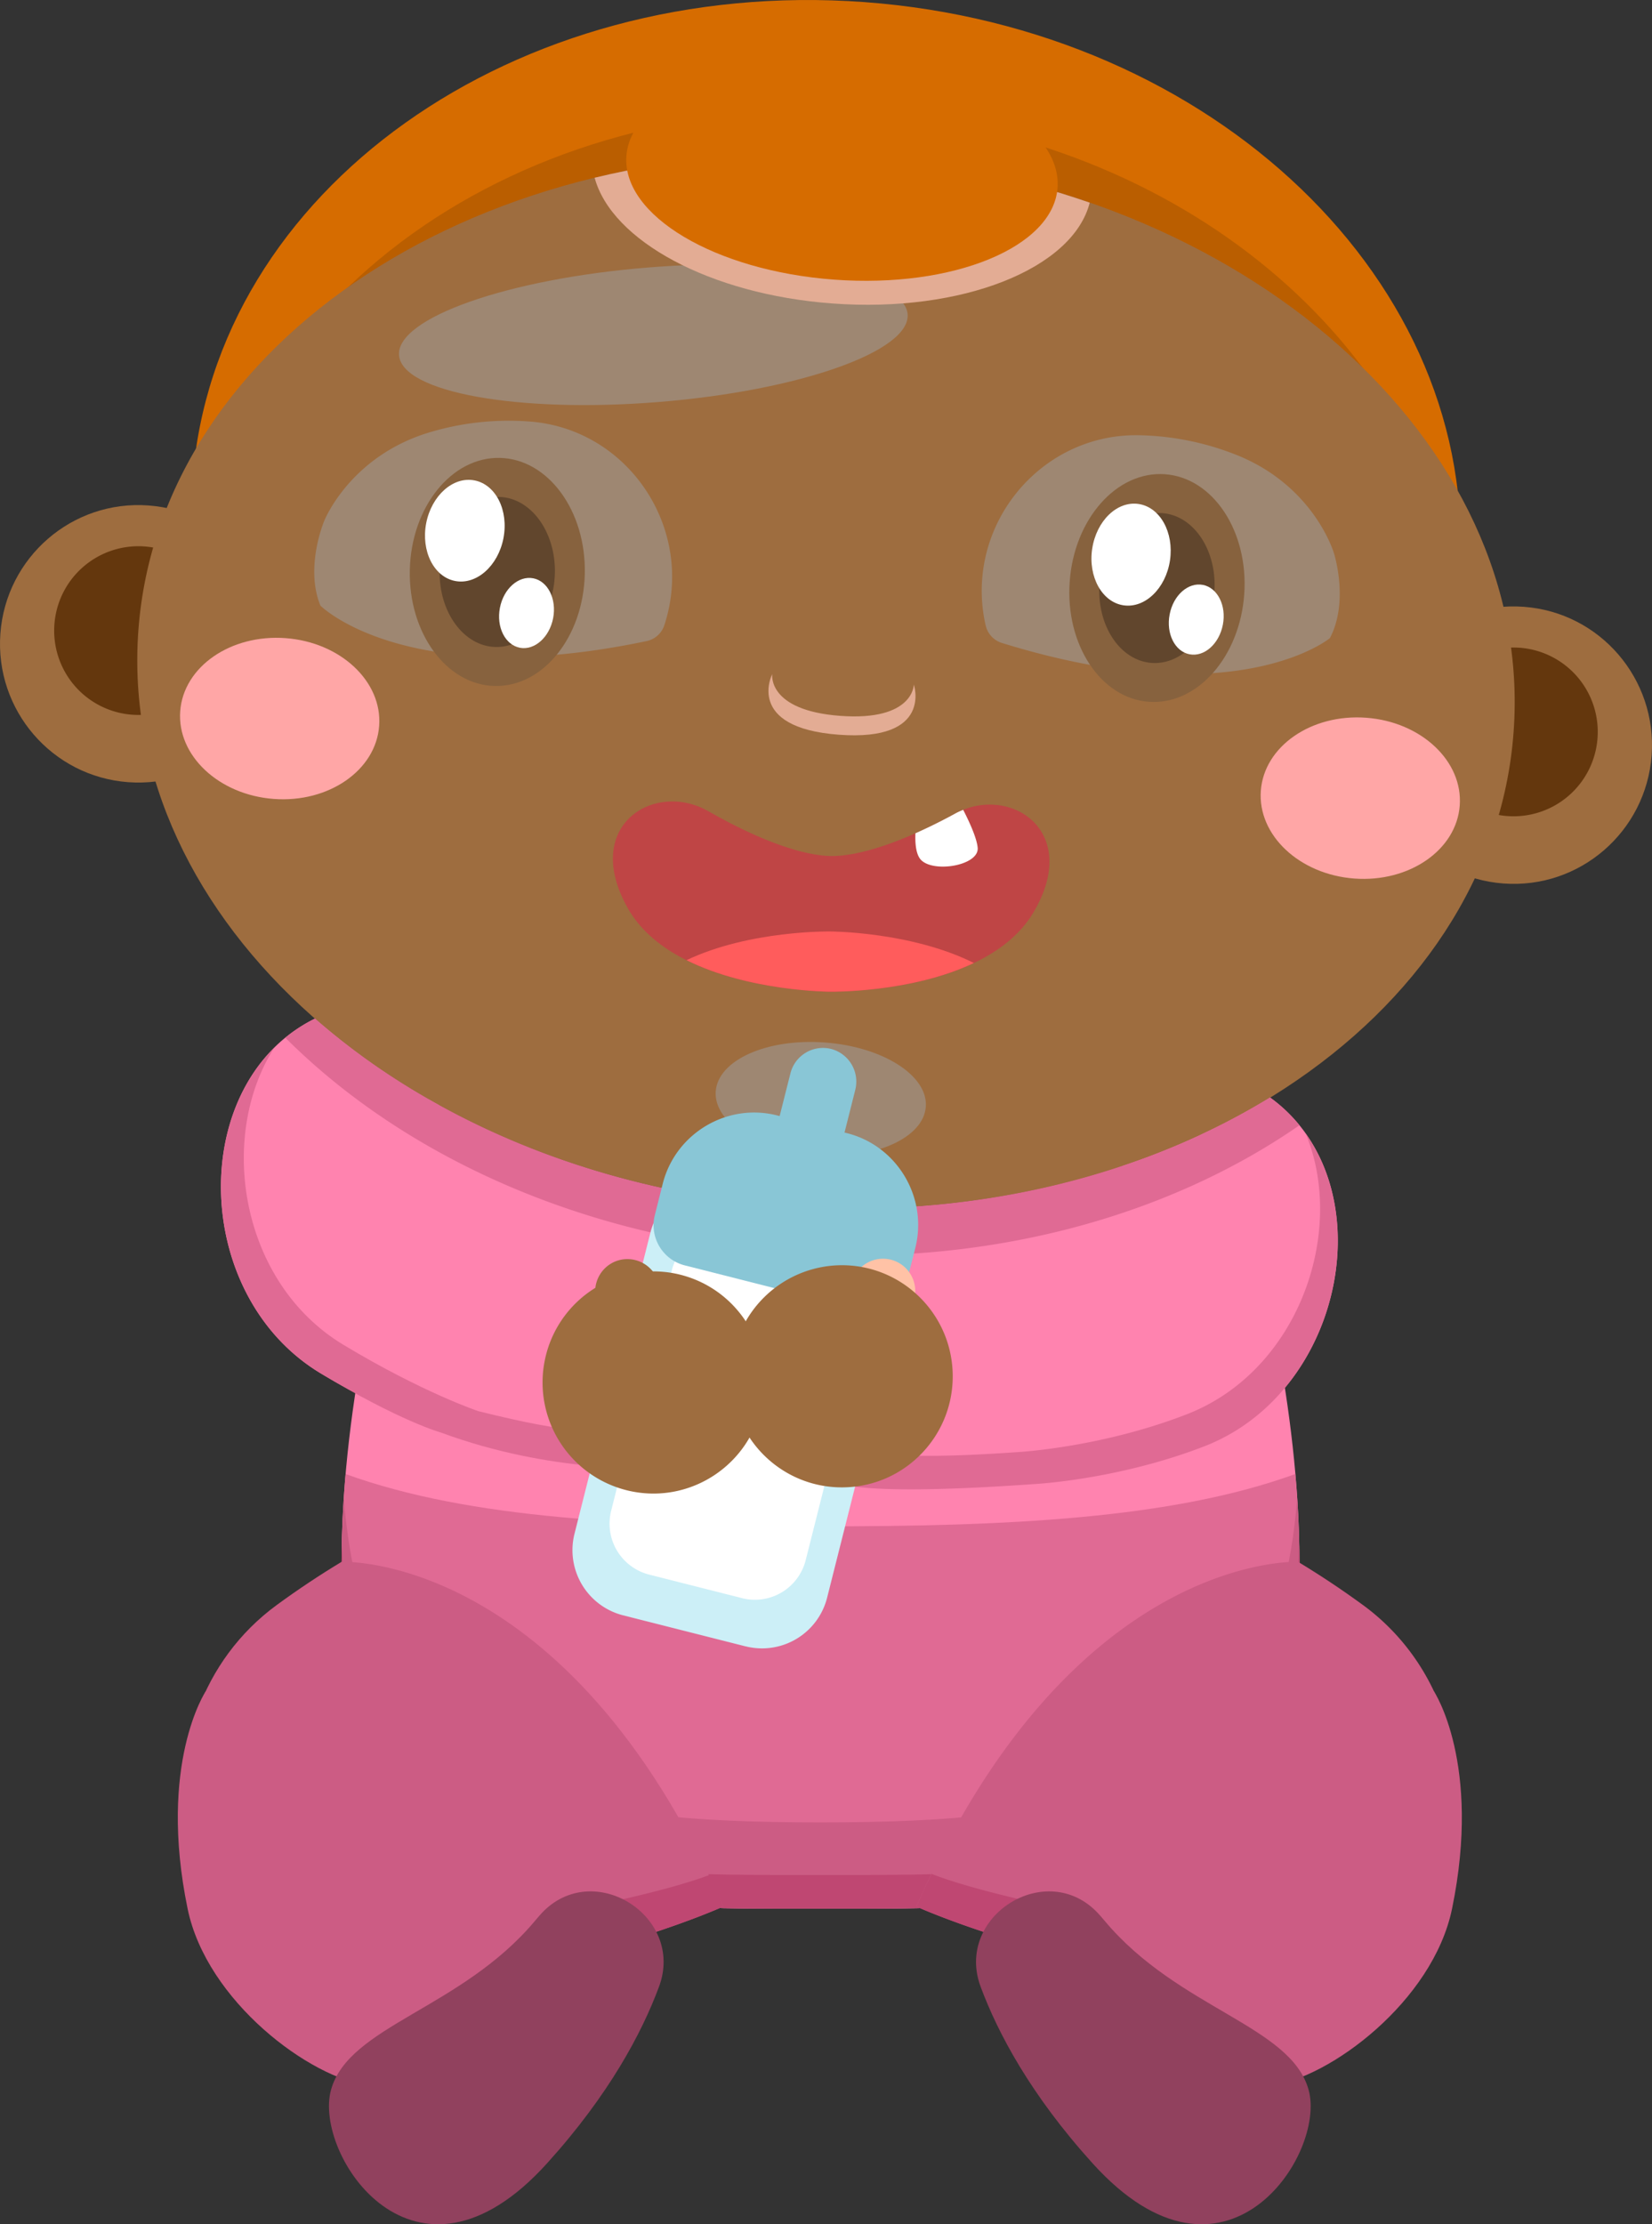 <svg xmlns="http://www.w3.org/2000/svg" width="88.2" height="118.731"><rect width="100%" height="100%" fill="#333333" stroke="none"/><g fill-rule="evenodd" stroke-miterlimit="10" data-paper-data="{&quot;isPaintingLayer&quot;:true}" style="mix-blend-mode:normal"><path fill="#ff83af" d="M42.047 64.385c8.556.63 16.59-1.034 23.108-4.321 2.665 7.927 4.22 16.386 4.22 23.306 0 18.798-11.45 18.512-25.569 18.512s-25.568.286-25.568-18.512c0-7.32 1.736-16.36 4.688-24.666 5.438 3.106 11.986 5.155 19.121 5.68"/><path fill="#9e6d3f" d="M14.752 34.91c-.299 4.078-3.837 7.144-7.908 6.843-4.067-.3-7.124-3.85-6.824-7.93.3-4.077 3.837-7.143 7.908-6.841 4.068.3 7.125 3.849 6.824 7.929" data-paper-data="{&quot;origPos&quot;:null}"/><path fill="#64370d" d="M11.867 33.992a4.498 4.498 0 0 1-4.81 4.16 4.498 4.498 0 0 1-4.152-4.822 4.499 4.499 0 0 1 4.81-4.161 4.502 4.502 0 0 1 4.152 4.823" data-paper-data="{&quot;origPos&quot;:null}"/><path fill="#9e6d3f" d="M88.18 40.317c-.299 4.08-3.84 7.146-7.909 6.844-4.07-.3-7.125-3.85-6.825-7.93.297-4.076 3.84-7.142 7.907-6.84 4.07.296 7.124 3.849 6.827 7.926" data-paper-data="{&quot;origPos&quot;:null}"/><path fill="#64370d" d="M85.291 39.4a4.496 4.496 0 0 1-4.807 4.162c-2.475-.18-4.334-2.34-4.154-4.823a4.503 4.503 0 0 1 4.814-4.162 4.5 4.5 0 0 1 4.147 4.823" data-paper-data="{&quot;origPos&quot;:null}"/><path fill="#d66c00" d="M77.916 30.623c-1.133 15.472-17.194 26.902-35.869 25.526C23.37 54.772 9.15 41.112 10.282 25.642 11.417 10.166 27.476-1.261 46.152.112c18.677 1.376 32.896 15.036 31.764 30.51"/><path fill="#ba5e00" d="M10.71 31.57c1.136-15.473 17.1-26.911 35.668-25.545C63.011 7.25 76.075 18.342 77.795 31.768 75.977 46.654 60.26 57.493 42.047 56.15 25.992 54.968 13.24 44.704 10.692 32.017c.008-.15.008-.297.018-.447"/><path fill="#9e6d3f" d="M80.811 39.07c-1.133 15.475-18.49 26.809-38.764 25.315C21.768 62.89 6.253 49.135 7.387 33.66 8.517 18.187 25.874 6.856 46.152 8.347 66.426 9.84 81.946 23.593 80.811 39.069" data-paper-data="{&quot;origPos&quot;:null}"/><path fill="#9e8772" d="M48.458 16.774c.158 1.98-5.79 4.08-13.29 4.685-7.495.604-13.705-.511-13.863-2.494-.16-1.98 5.79-4.08 13.287-4.685 7.5-.604 13.703.51 13.866 2.494" data-paper-data="{&quot;origPos&quot;:null}"/><path fill="#e3ac94" d="M58.18 10.819c-.897 3.52-6.8 5.895-13.742 5.38-6.54-.48-11.79-3.36-12.69-6.711 4.485-1.085 9.354-1.513 14.404-1.14 4.1.295 8.143 1.126 12.027 2.47"/><path fill="#d66c00" d="M56.463 10.025c-.235 3.176-5.575 5.37-11.93 4.902-6.358-.47-11.322-3.423-11.09-6.597.233-3.176 5.573-5.37 11.93-4.9 6.357.469 11.32 3.42 11.09 6.595"/><path fill="#9e8772" d="M49.43 59.079c-.126 1.667-2.733 2.83-5.83 2.604-3.096-.227-5.51-1.763-5.387-3.43.123-1.665 2.73-2.834 5.827-2.605 3.098.228 5.508 1.766 5.39 3.43" data-paper-data="{&quot;origPos&quot;:null}"/><path fill="#bf4545" d="M33.53 48.499c-2.519-4.426 1.402-6.842 4.28-5.2 2.876 1.644 5.148 2.38 6.568 2.397 1.421.012 3.708-.677 6.614-2.266 2.91-1.587 6.78.91 4.18 5.28-2.603 4.373-10.866 4.227-10.866 4.227s-8.258-.015-10.777-4.438"/><path fill="#fff" d="M52.198 45.257c.078.967-2.459 1.37-3.069.595-.225-.29-.276-.82-.255-1.371a29.306 29.306 0 0 0 2.118-1.05c.141-.08.285-.142.433-.202.354.69.73 1.526.773 2.028"/><path fill="#ff5c5c" d="M44.34 49.722s4.312.009 7.656 1.683c-3.377 1.608-7.69 1.532-7.69 1.532s-4.312-.01-7.654-1.683c3.374-1.608 7.687-1.532 7.687-1.532"/><path fill="#e3ac94" d="M44.792 39.22c-5.038-.372-3.563-3.237-3.563-3.237s-.287 1.94 3.635 2.23c3.926.288 3.926-1.673 3.926-1.673s1.038 3.05-3.998 2.68"/><path fill="#ffa6a6" d="M15.247 34.064c2.934.217 5.171 2.314 4.996 4.684-.173 2.368-2.69 4.117-5.625 3.9-2.934-.217-5.17-2.314-4.997-4.684.176-2.371 2.692-4.117 5.626-3.9m57.693 4.249c2.935.216 5.17 2.314 4.995 4.684-.173 2.37-2.69 4.117-5.625 3.9-2.933-.217-5.168-2.314-4.995-4.684.173-2.368 2.692-4.117 5.625-3.9"/><path fill="#9e8772" d="m35.487 33.319-.019.054c-.138.432-.506.76-.953.85-12.839 2.696-17.407-1.894-17.407-1.894-.847-2.06.204-4.527.204-4.527s1.38-3.5 5.725-4.754a14.7 14.7 0 0 1 5.293-.543c5.271.429 8.775 5.763 7.157 10.814" data-paper-data="{&quot;origPos&quot;:null}"/><path fill="#87623e" d="M31.222 30.638c-.078 3.363-2.233 6.04-4.814 5.98-2.576-.06-4.606-2.834-4.528-6.197.078-3.361 2.23-6.038 4.81-5.978 2.582.06 4.61 2.832 4.532 6.195" data-paper-data="{&quot;origPos&quot;:null}"/><path fill="#61462d" d="M29.624 30.603c-.05 2.213-1.47 3.974-3.165 3.933-1.699-.037-3.037-1.863-2.985-4.075.05-2.214 1.47-3.98 3.17-3.936 1.7.039 3.032 1.863 2.982 4.077"/><path fill="#fff" d="M26.88 28.727c-.288 1.485-1.443 2.506-2.58 2.286-1.137-.218-1.83-1.598-1.546-3.086.29-1.48 1.441-2.505 2.578-2.283 1.14.22 1.831 1.598 1.547 3.083M29.532 32.997c-.198 1.024-.993 1.73-1.777 1.58-.786-.152-1.263-1.105-1.065-2.13.195-1.02.99-1.727 1.777-1.578.785.15 1.26 1.106 1.065 2.128"/><path fill="#9e8772" d="M52.611 33.33c-1.145-5.192 2.86-10.173 8.163-10.098 1.778.03 3.536.38 5.19 1.032 4.21 1.654 5.256 5.27 5.256 5.27s.82 2.555-.218 4.53c0 0-4.972 4.137-17.506.259a1.274 1.274 0 0 1-.87-.936c-.006-.021-.009-.038-.015-.056" data-paper-data="{&quot;origPos&quot;:null}"/><path fill="#87623e" d="M57.11 31.062c.233-3.358 2.512-5.93 5.085-5.748 2.572.183 4.468 3.049 4.235 6.403-.237 3.352-2.512 5.928-5.087 5.745-2.573-.18-4.47-3.046-4.233-6.4"/><path fill="#61462d" d="M58.701 31.173c.155-2.21 1.654-3.9 3.347-3.783 1.697.12 2.945 2.005 2.788 4.215-.153 2.206-1.653 3.9-3.348 3.783-1.693-.123-2.94-2.005-2.787-4.215"/><path fill="#fff" d="M58.312 29.295c.224-1.494 1.333-2.566 2.481-2.392 1.145.172 1.893 1.52 1.672 3.014-.225 1.493-1.333 2.565-2.482 2.395-1.145-.171-1.894-1.523-1.672-3.017M62.447 32.799c.194-1.025.992-1.731 1.777-1.577.781.152 1.262 1.104 1.064 2.126-.198 1.024-.992 1.73-1.777 1.578-.787-.151-1.262-1.106-1.064-2.127"/><path fill="#e06a94" d="M43.806 81.477c9.797 0 18.705-.376 25.351-2.794.14 1.558.213 3.121.218 4.686 0 18.798-11.45 18.514-25.569 18.514s-25.568.284-25.568-18.514c.004-1.564.075-3.128.213-4.686 6.651 2.418 15.558 2.794 25.355 2.794"/><path fill="#cc5c84" d="M43.806 97.279c13.277 0 24.186-1.44 25.446-17.24.07 1.14.123 2.26.123 3.33 0 18.799-11.45 18.513-25.569 18.513s-25.568.286-25.568-18.512c.006-1.111.047-2.222.123-3.33 1.257 15.799 12.168 17.239 25.445 17.239"/><path fill="#bf4772" d="M43.805 100.088c13.883 0 25.17.265 25.55-17.584.006.289.02.583.02.866 0 18.798-11.45 18.512-25.569 18.512s-25.568.286-25.568-18.512c0-.283.012-.577.018-.866.381 17.849 11.67 17.584 25.55 17.584"/><path fill="#cc5c84" d="M14.773 85.677c1.12-.82 2.276-1.59 3.465-2.307 0 0 12.034-.536 20.377 18.4 0 0-6.183 2.826-15.123 3.955-6.118.775-11.838-1.29-13.316-7.292-1.178-4.793.618-9.843 4.597-12.756"/><path fill="#bf4772" d="M23.492 103.075c6.778-.856 12.364-2.191 14.478-3.026.355.709.305.949.645 1.722 0 0-6.183 2.82-15.123 3.955-6.118.775-11.838-1.29-13.316-7.293a12.284 12.284 0 0 1-.278-4.26c.057.542.15 1.08.278 1.61 1.478 6.002 7.198 8.068 13.316 7.292"/><path fill="#cc5c84" d="M10.982 90.284c15.178 5.637 19.52 12.947 19.52 12.947.79 5.668-6.605 8.597-10.795 8.096-3.132-.375-8.676-4.495-9.692-9.445-1.593-7.752.967-11.598.967-11.598"/><path fill="#91415e" d="M35.184 106.053c-.915 2.46-2.657 5.754-5.977 9.426-7.069 7.822-12.485-.486-11.535-3.918.95-3.434 6.941-4.322 10.883-9.017.123-.15.244-.287.365-.42 2.75-2.931 7.664.167 6.264 3.929"/><path fill="#cc5c84" d="M72.77 85.677c3.976 2.913 5.772 7.963 4.595 12.756-1.478 6.002-7.2 8.067-13.318 7.292-8.938-1.13-15.122-3.954-15.122-3.954C57.27 82.834 69.303 83.37 69.303 83.37a47.172 47.172 0 0 1 3.466 2.307"/><path fill="#bf4772" d="M77.364 95.782c.129-.53.222-1.068.278-1.61a12.202 12.202 0 0 1-.278 4.26c-1.478 6.004-7.198 8.069-13.316 7.294-8.94-1.133-15.122-3.954-15.122-3.954.34-.773.457-1.034.812-1.743 2.115.836 7.53 2.19 14.31 3.046 6.118.775 11.838-1.29 13.316-7.292"/><path fill="#cc5c84" d="M76.558 90.284s2.56 3.846.968 11.598c-1.017 4.95-6.558 9.07-9.693 9.445-4.19.5-12.456-1.17-11.664-6.834 0 0 5.211-8.572 20.39-14.21"/><path fill="#91415e" d="M52.356 106.053c-1.4-3.762 3.514-6.86 6.264-3.928.123.132.242.27.365.419 3.942 4.695 9.936 5.583 10.883 9.017.951 3.432-4.463 11.74-11.535 3.918-3.32-3.672-5.062-6.965-5.977-9.426"/><path fill="#ff83af" d="M25.545 63.598c4.995 3.72 8.988 6.315 8.988 6.315l.347 8.439s-.16.549-11.239-2.194c0 0-2.26-.285-6.52-2.85-6.986-4.202-7.109-15.59-.305-18.935a37.368 37.368 0 0 0 6.623 4.622c-.12 1.522.182 3.172 2.106 4.602"/><path fill="#e06a94" d="M25.552 75.332c5.4 1.337 5.21.85 9.26 1.367l.07 1.652s-5.375.332-11.365-1.89c0 0-2.138-.588-6.398-3.151-6.13-3.691-6.97-12.906-2.487-17.371-3.035 4.787-1.79 12.542 3.707 15.85 4.26 2.563 7.212 3.543 7.212 3.543"/><path fill="#ff83af" d="M67.81 58.586c6.158 4.45 4.096 15.67-3.51 18.618-4.633 1.794-9.073 2.016-9.073 2.016-11.382.806-10.87-.366-10.87-.366L46.14 70.6s4.598-1.837 10.153-4.646c1.991-1.007 3.082-2.362 3.655-3.718a38.245 38.245 0 0 0 7.861-3.65"/><path fill="#e06a94" d="M42.047 66.888c-10.952-.804-20.51-5.192-26.812-11.494a8.19 8.19 0 0 1 1.581-1.021c1.866 1.64 3.971 3.117 6.266 4.414 5.41 3.057 11.893 5.075 18.965 5.598 6.53.482 12.756-.378 18.234-2.272.7-.24 1.392-.5 2.076-.78a35.502 35.502 0 0 0 1.574-.68c.147-.066.288-.14.43-.206a36.69 36.69 0 0 0 3.448-1.86c.587.42 1.114.918 1.568 1.48-7.089 4.917-16.813 7.597-27.33 6.82m12.237 10.629c-7.676.539-7.7-.195-9.578-.28l-.348 1.617s-.513 1.172 10.87.366c0 0 4.44-.221 9.072-2.015 6.668-2.585 9.07-11.52 5.413-16.687 2.173 5.236-.376 12.664-6.357 14.98-4.63 1.795-9.072 2.02-9.072 2.02"/><path fill="#cceff7" d="m39.817 87.886-6.56-1.662a3.59 3.59 0 0 1-2.586-4.347l4.054-16.08c.482-1.912 2.434-3.08 4.337-2.597l6.56 1.665a3.595 3.595 0 0 1 2.59 4.347L44.158 85.29a3.583 3.583 0 0 1-4.34 2.594"/><path fill="#fff" d="M39.622 85.31 34.65 84.05a2.805 2.805 0 0 1-2.022-3.398l3.24-12.843a2.802 2.802 0 0 1 3.39-2.031l4.975 1.26a2.81 2.81 0 0 1 2.022 3.403l-3.24 12.843a2.799 2.799 0 0 1-3.392 2.028"/><path fill="#89c6d6" d="m45.78 69.884-9.23-2.34a2.21 2.21 0 0 1-1.59-2.675l.422-1.677c.677-2.686 3.425-4.333 6.107-3.651l3.735.948c2.681.678 4.321 3.434 3.645 6.123l-.427 1.677a2.2 2.2 0 0 1-2.664 1.595"/><path fill="#89c6d6" d="M42.343 64.034a1.795 1.795 0 0 1-1.294-2.176l1.153-4.567a1.792 1.792 0 0 1 2.167-1.3 1.803 1.803 0 0 1 1.296 2.176l-1.15 4.568a1.796 1.796 0 0 1-2.172 1.299"/><path fill="#ffc2a6" d="M47.962 71.026a1.729 1.729 0 0 1-2.34.69 1.739 1.739 0 0 1-.69-2.342l.697-1.284a1.725 1.725 0 0 1 2.337-.69 1.735 1.735 0 0 1 .693 2.343l-.697 1.283"/><path fill="#9e6d3f" d="M45.101 79.394c-3.264.085-5.977-2.5-6.059-5.775a5.922 5.922 0 0 1 5.76-6.08c3.267-.08 5.978 2.507 6.062 5.777.083 3.275-2.496 5.997-5.763 6.078m-12.77-8.521a1.732 1.732 0 0 0 2.187 1.084 1.73 1.73 0 0 0 1.08-2.191l-.464-1.385a1.733 1.733 0 0 0-2.19-1.08c-.899.31-1.38 1.288-1.077 2.19l.462 1.382" data-paper-data="{&quot;origPos&quot;:null}"/><path fill="#9e6d3f" d="M33.724 79.61a5.93 5.93 0 0 1-4.642-6.973 5.916 5.916 0 0 1 6.96-4.656c3.2.643 5.276 3.766 4.637 6.979-.64 3.209-3.755 5.294-6.955 4.65" data-paper-data="{&quot;origPos&quot;:null}"/></g></svg>